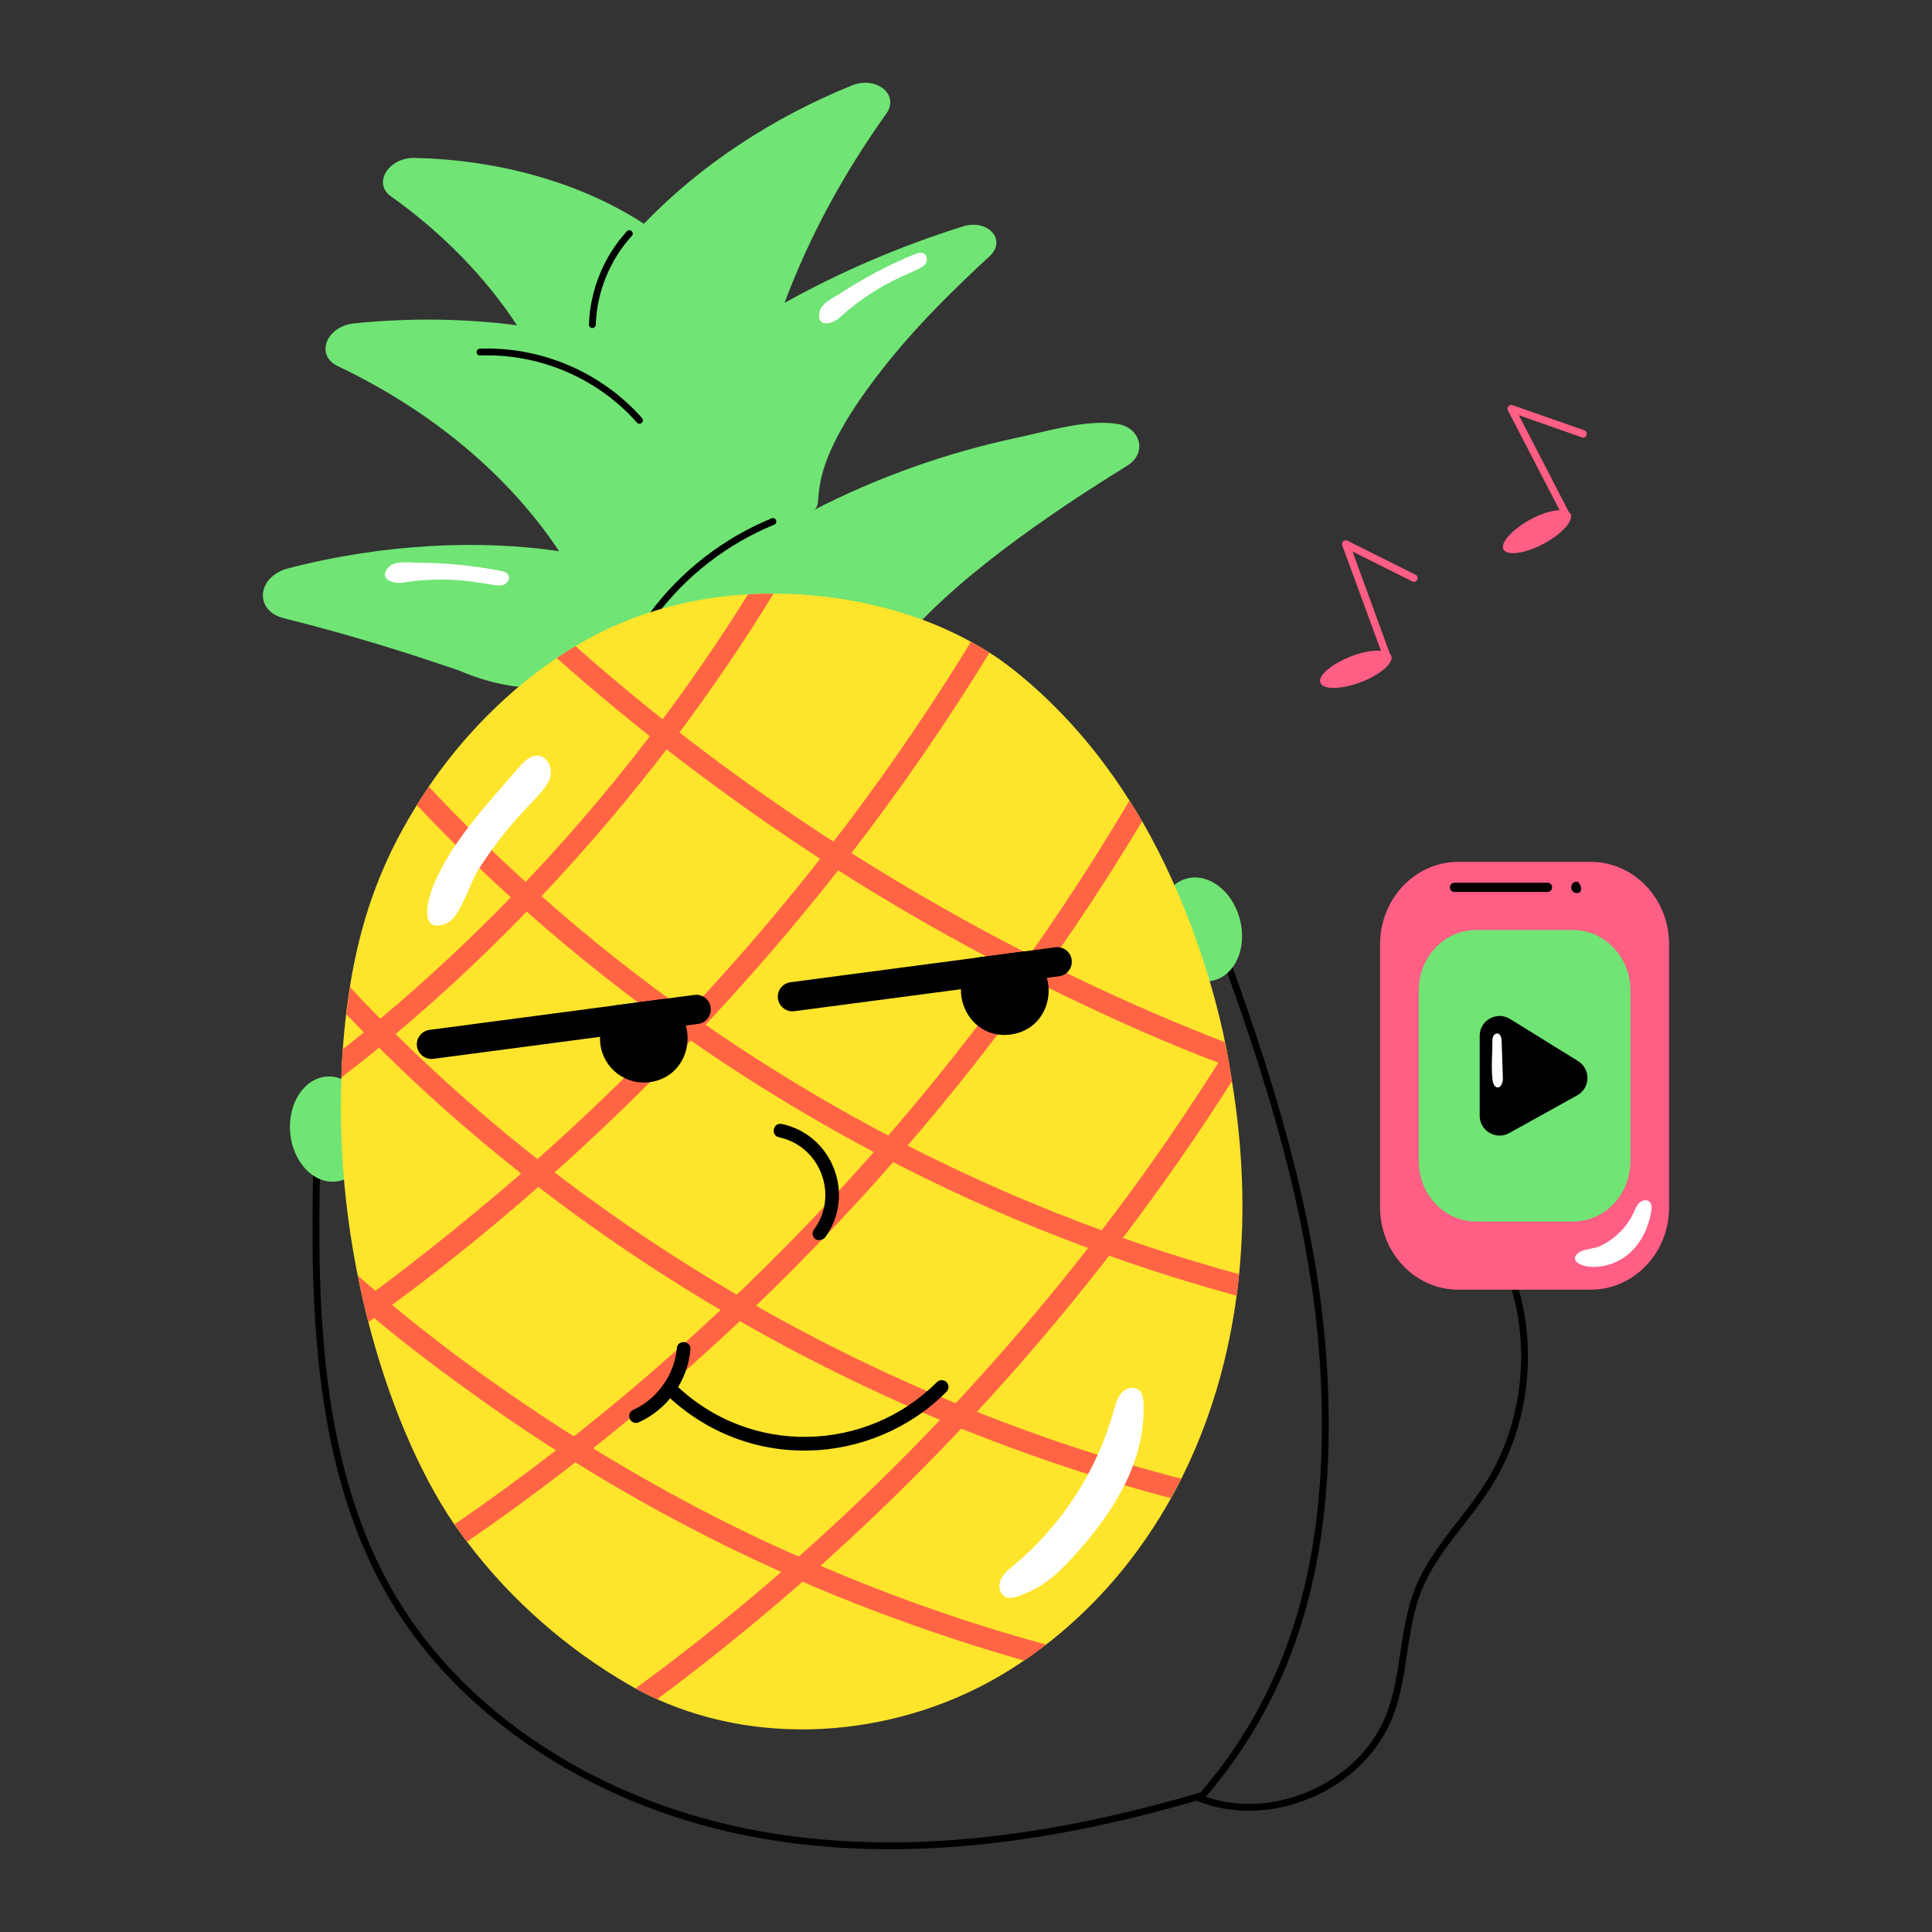 <svg id="Layer_1" enable-background="new 0 0 140 140" viewBox="0 0 140 140" xmlns="http://www.w3.org/2000/svg"><rect x="0" y="0" width="140" height="140" fill="#333333" stroke="none"/><g id="_x35_"><g><path d="m54.946 133.177c-11.543-2.071-21.521-8.522-26.69-17.257-6.059-10.239-5.752-23.216-5.506-33.643.003-.136.138-.239.253-.241.136.003.244.116.241.253-.245 10.364-.55 23.262 5.437 33.38 5.097 8.613 14.949 14.977 26.352 17.023 9.397 1.685 19.853.766 31.969-2.81 6.53-7.621 9.297-17.118 8.711-29.883-.524-11.395-4.136-22.464-7.96-32.727-.114-.305.348-.48.463-.173 3.839 10.301 7.464 21.414 7.99 32.877.594 12.929-2.227 22.551-8.877 30.283-.031.036-.071.062-.117.076-10.478 3.1-21.515 4.773-32.265 2.844zm32.195-3.08h.006z"/></g><g><path d="m86.639 130.452c-.302-.128-.108-.581.192-.455 5.082 2.142 11.696-.678 13.661-5.842.532-1.399.76-2.926.981-4.402.66-4.422 1.121-5.608 4.168-9.527.68-.875 1.383-1.78 1.979-2.721 3.073-4.852 3.463-11.337.995-16.521-.14-.293.305-.509.445-.212 2.54 5.334 2.138 12.006-1.023 16.998-1.62 2.557-3.932 4.738-5.037 7.506-1.126 2.82-.94 6.149-2.046 9.055-2.065 5.423-8.972 8.373-14.314 6.122z"/></g><g><ellipse cx="87.006" cy="67.39" fill="#70e474" rx="2.958" ry="3.819" transform="matrix(.965 -.261 .261 .965 -14.566 25.027)"/></g><g><ellipse cx="23.989" cy="81.847" fill="#70e474" rx="2.958" ry="3.819" transform="matrix(.996 -.085 .085 .996 -6.877 2.338)"/></g><g><path d="m33.289 48.598c4.558 1.967 8.533 1.307 10.48.352-.03.047-.074.09-.117.133l21.123-1.829c4-5.123 11.401-10.093 16.902-13.504 1.495-.927.965-2.756-.68-3.027-2.216-.365-5.113.53-7.278.991-5.13 1.092-10.115 2.863-14.779 5.261 1.041-.535-1.286-2.559 5.706-11.106 2.103-2.57 4.532-4.959 7.061-7.3 1.288-1.177-.129-2.733-1.932-2.161-4.534 1.421-8.888 3.29-12.925 5.54 1.769-4.739 4.253-9.338 7.383-13.72.97-1.385-.741-2.752-2.523-2.029-5.602 2.283-10.811 5.619-15.051 10.015-4.529-2.949-10.445-4.64-16.629-4.768-1.87-.04-3.036 1.839-1.711 2.774 3.724 2.649 6.825 5.822 9.145 9.351-3.817-.495-7.799-.542-11.774-.141-2.052.2-2.873 2.297-1.217 3.099 6.803 3.241 12.369 7.892 16.045 13.415-5.601-.845-12.694-.568-19.63 1.239-2.29.609-2.488 3.073-.326 3.615 6.883 1.72 11.811 3.507 12.727 3.799" fill="#70e474"/></g><g><path d="m42.924 23.771c-.002 0-.005 0-.007 0-.136-.004-.243-.118-.239-.254.075-2.47 1.075-4.932 2.743-6.754.223-.24.584.093.364.333-1.59 1.736-2.543 4.081-2.614 6.435-.004.134-.114.239-.247.239z"/></g><g><path d="m46.153 30.622c-2.833-3.213-7.078-5.025-11.358-4.862-.317.025-.354-.479-.019-.493 4.413-.17 8.817 1.705 11.748 5.029.216.245-.154.571-.37.327z"/></g><g><path d="m47.122 44.372c2.262-3.021 5.303-5.376 8.793-6.81.303-.122.489.332.188.457-3.408 1.4-6.377 3.699-8.586 6.649-.193.256-.592-.032-.395-.296z"/></g><g><path d="m72.926 121.158c-7.55 4.633-17.356 5.552-25.305 1.974-.266-.118-.533-.247-.79-.375-.266-.128-.523-.266-.78-.405-.118-.069-.257-.138-.385-.217-4.491-2.576-8.645-6.178-11.823-10.412l-.01-.01c-5.076-6.503-9.629-19.923-9.09-33.635h-.01v-.01h.01c0-.481.03-.723.03-1.017.486-8.492 2.399-13.833 5.428-18.702v-.01c.277-.415.66-1.041.869-1.332v-.01c4.123-6.054 9.543-10.076 14.113-11.922 3.449-1.435 7.245-2.063 10.866-2.063.642.01 1.263.02 1.905.069.138-.01.276.01.414.03 1.875.128 3.75.434 5.547.888 2.3.582 4.481 1.431 6.445 2.507.464.247.908.513 1.342.79.671.424 1.293.878 1.895 1.362 3.267 2.625 6.01 5.813 8.241 9.346 0 0 0 .01.01.01.271.442.555.882.908 1.5h.01c3.182 5.516 5.61 12.573 6.504 18.831 3.221 19.575-4.078 35.286-16.344 42.813z" fill="#ffe42c"/></g><g><g><g><path d="m88.75 75.518c.092.405.265 1.271.349 1.8-5.729-2.144-10.241-4.297-15.387-6.847l-.006-.01c-11.387-5.755-22.894-13.489-33.362-22.771.441-.309.901-.587 1.361-.866 13.917 12.374 30.672 22.359 47.045 28.694z" fill="#ff6545"/></g></g><g><g><path d="m89.788 92.333c-.048.522-.11 1.042-.174 1.556-3.114-.842-6.201-1.809-9.239-2.898-.508-.175-1.019-.362-1.525-.556-18.459-6.805-35.407-18.051-48.646-32.092.274-.453.564-.897.867-1.339 13.305 14.192 30.246 25.388 48.765 32.148.507.194 1.016.375 1.526.556 2.779.972 5.588 1.851 8.426 2.625z" fill="#ff6545"/></g></g><g><g><path d="m85.583 107.15c-.236.474-.487.939-.751 1.408-23.276-6.116-44.423-18.925-59.742-35.07.081-.654.171-1.298.279-1.947 15.593 16.711 36.939 29.577 60.213 35.609z" fill="#ff6545"/></g></g><g><g><path d="m75.808 119.174c-.266.186-.361.311-1.599 1.155-6.965-1.961-14.112-4.749-17.597-6.425h-.01c-5.152-2.309-10.126-4.964-14.922-7.945-5.195-3.138-12.443-8.521-15.189-11.004-.181-.647-.474-2.083-.563-2.517 9.985 8.796 22.494 16.446 33.516 21.022h.01c5.31 2.28 10.777 4.194 16.353 5.714z" fill="#ff6545"/></g></g><g><g><path d="m56.049 43.019c-8.544 14.007-19.95 26.374-31.316 35.059.027-.684.06-1.369.115-2.048 11.206-8.868 21.322-20.07 29.356-32.959.614-.036 1.231-.061 1.845-.052z" fill="#ff6545"/></g></g><g><g><path d="m71.702 47.296c-3.079 5.023-6.425 9.879-10.017 14.537v.01h-.01c-.306.405-.622.809-.928 1.214h-.01v.01c-10.157 12.927-22.205 24.286-34.039 32.736-.029-.115-.338-1.324-.395-1.628 3.465-2.425 9.568-7.411 12.672-10.205 12.508-11.126 23.096-23.881 31.384-37.464.464.247.908.513 1.342.79z" fill="#ff6545"/></g></g><g><g><path d="m82.762 59.515c-12.675 21.116-29.712 39.006-48.923 52.201-.318-.41-.62-.831-.905-1.257 19.692-13.503 36.711-31.771 48.91-52.448.368.574.648 1.051.918 1.504z" fill="#ff6545"/></g></g><g><g><path d="m88.871 76.085c.112.565.24 1.232.402 2.257-2.473 3.899-5.12 7.694-7.912 11.367-.324.434-.648.867-.985 1.28-9.601 12.395-20.706 23.181-32.755 32.142-.534-.236-1.053-.494-1.565-.785 11.883-8.701 23.04-19.416 32.795-31.915.33-.423.661-.847.985-1.281 3.683-4.804 6.225-8.612 9.034-13.065z" fill="#ff6545"/></g></g></g><g><path d="m59.086 89.79c-.219-.161-.266-.47-.104-.69 1.823-2.473.475-6.041-2.531-6.688-.639-.138-.429-1.105.208-.965 3.701.797 5.364 5.19 3.117 8.239-.097.131-.47.267-.69.104z"/></g><g><path d="m45.631 102.818c-.111-.249 0-.541.25-.652 1.736-.775 3.008-2.568 3.166-4.462.054-.661 1.037-.563.983.082-.189 2.277-1.66 4.35-3.747 5.282-.242.109-.538.004-.652-.25z"/></g><g><path d="m48.154 100.939c-.195-.191-.198-.503-.007-.698.19-.195.503-.199.698-.007 5.518 5.41 14.005 4.982 19.044-.079.193-.192.506-.193.698-.001.193.192.194.505.001.698-5.385 5.407-14.475 5.929-20.434.086z"/></g><g><path d="m51.499 73.002c.077.58-.325 1.116-.906 1.193l-19.186 2.532c-.581.077-1.117-.335-1.194-.915-.077-.58.336-1.108.917-1.184l19.186-2.532c.58-.077 1.106.327 1.183.907z"/></g><g><path d="m47.075 78.419c-1.742.23-3.341-.996-3.572-2.748-.024-.184-.028-.361-.022-.539.029-.9.442-1.722 1.097-2.281l3.464-.457c2.782 1.324 2.195 5.607-.967 6.024z"/></g><g><path d="m77.657 69.55c.077.581-.325 1.116-.906 1.193l-19.186 2.532c-.58.077-1.117-.335-1.194-.915s.336-1.108.917-1.184l19.186-2.532c.58-.077 1.106.327 1.183.907z"/></g><g><path d="m73.234 74.967c-3.153.416-4.858-3.551-2.497-5.567l3.464-.457c2.804 1.335 2.186 5.608-.967 6.024z"/></g><g><path d="m120.95 68.427v19.056c0 3.297-2.543 5.972-5.678 5.972h-9.597c-3.134 0-5.67-2.675-5.67-5.972v-19.056c0-3.297 2.535-5.972 5.67-5.972h9.597c3.134 0 5.678 2.675 5.678 5.972z" fill="#ff5e85"/></g><g><path d="m118.149 71.768v12.376c0 2.415-1.863 4.375-4.159 4.375h-7.031c-2.296 0-4.153-1.96-4.153-4.375v-12.376c0-2.415 1.857-4.375 4.153-4.375h7.031c2.296 0 4.159 1.96 4.159 4.375z" fill="#70e474"/></g><g><path d="m114.349 76.887-4.925-3.048c-.96-.594-2.2.096-2.2 1.226v5.782c0 1.099 1.18 1.793 2.141 1.26l4.925-2.734c.962-.534.995-1.907.059-2.486z"/></g><g><path d="m112.139 64.633h-6.738c-.445 0-.444-.665 0-.665h6.738c.44 0 .441.665 0 .665z"/></g><g><path d="m118.391 87.846c.11-.242.206-.5.398-.684s.517-.263.721-.094c.206.171.19.487.141.75-1.015 5.396-6.839 4.135-5.256 2.953.36-.269 1.146-.277 1.581-.487 1.05-.506 1.931-1.374 2.415-2.438z" fill="#fff"/></g><g><path d="m114.27 64.714c-.547 0-.548-.827 0-.827.228 0 .548.827 0 .827z"/></g><g><path d="m108.144 75.509c-0-.139 0-.283.058-.409.14-.305.588-.346.611.33.03.886.06 1.773.09 2.659.028.822-.648 1.016-.751.139-.103-.881-.007-1.832-.009-2.72z" fill="#fff"/></g><g><path d="m82.864 101.686c.175 4.125-2.102 7.808-4.873 10.879-1.167 1.294-2.145 2.273-3.756 2.931-.373.152-.919.387-1.32.244-.454-.168-.602-.78-.415-1.224.178-.454.572-.77.947-1.076 3.484-2.892 6.06-6.869 7.264-11.241.128-.454.247-.928.563-1.273s.898-.503 1.263-.197c.257.227.316.612.326.957z" fill="#fff"/></g><g><path d="m37.63 55.577c.371-.429.85-.89 1.412-.814.661.089.997.917.828 1.562-.333 1.268-2.386 2.297-5.236 6.732-.548.853-1.293 3.436-2.254 3.842-1.853.782-1.533-1.253-1.064-2.497 1.219-3.232 4.081-6.243 6.314-8.825z" fill="#fff"/></g><g><path d="m66.279 18.425c.217-.089.472-.173.676-.057.261.149.26.553.077.792-.45.587-2.981.948-6.212 3.872-.554.502-1.668.711-1.437-.419.138-.674 1.076-1.069 1.601-1.412 1.671-1.091 3.447-2.022 5.294-2.777z" fill="#fff"/></g><g><path d="m36.247 41.358c.23.045.49.114.597.323.137.268-.086.605-.37.705-.698.245-3.012-.841-7.318-.165-.738.116-1.785-.32-.973-1.138.485-.488 1.486-.304 2.113-.303 1.996.004 3.991.198 5.95.579z" fill="#fff"/></g><g><g><path d="m102.338 42.132-4.329-2.165 2.708 7.414c.049.039.082.095.101.146.194.513-.802 1.374-2.209 1.907-1.418.538-2.734.554-2.929.041-.321-.846 2.575-2.478 4.392-2.309l-2.806-7.642c-.092-.242.167-.451.378-.339l4.937 2.464c.317.163.064.641-.242.483z" fill="#ff5e85"/></g></g><g><g><path d="m114.63 31.691-4.567-1.602 3.621 7.014c.054.032.093.084.119.132.258.484-.622 1.464-1.951 2.171-1.339.712-2.643.894-2.9.41-.425-.799 2.242-2.783 4.066-2.844l-3.747-7.227c-.121-.228.109-.468.332-.384l5.208 1.822c.335.122.144.628-.18.51z" fill="#ff5e85"/></g></g></g></svg>